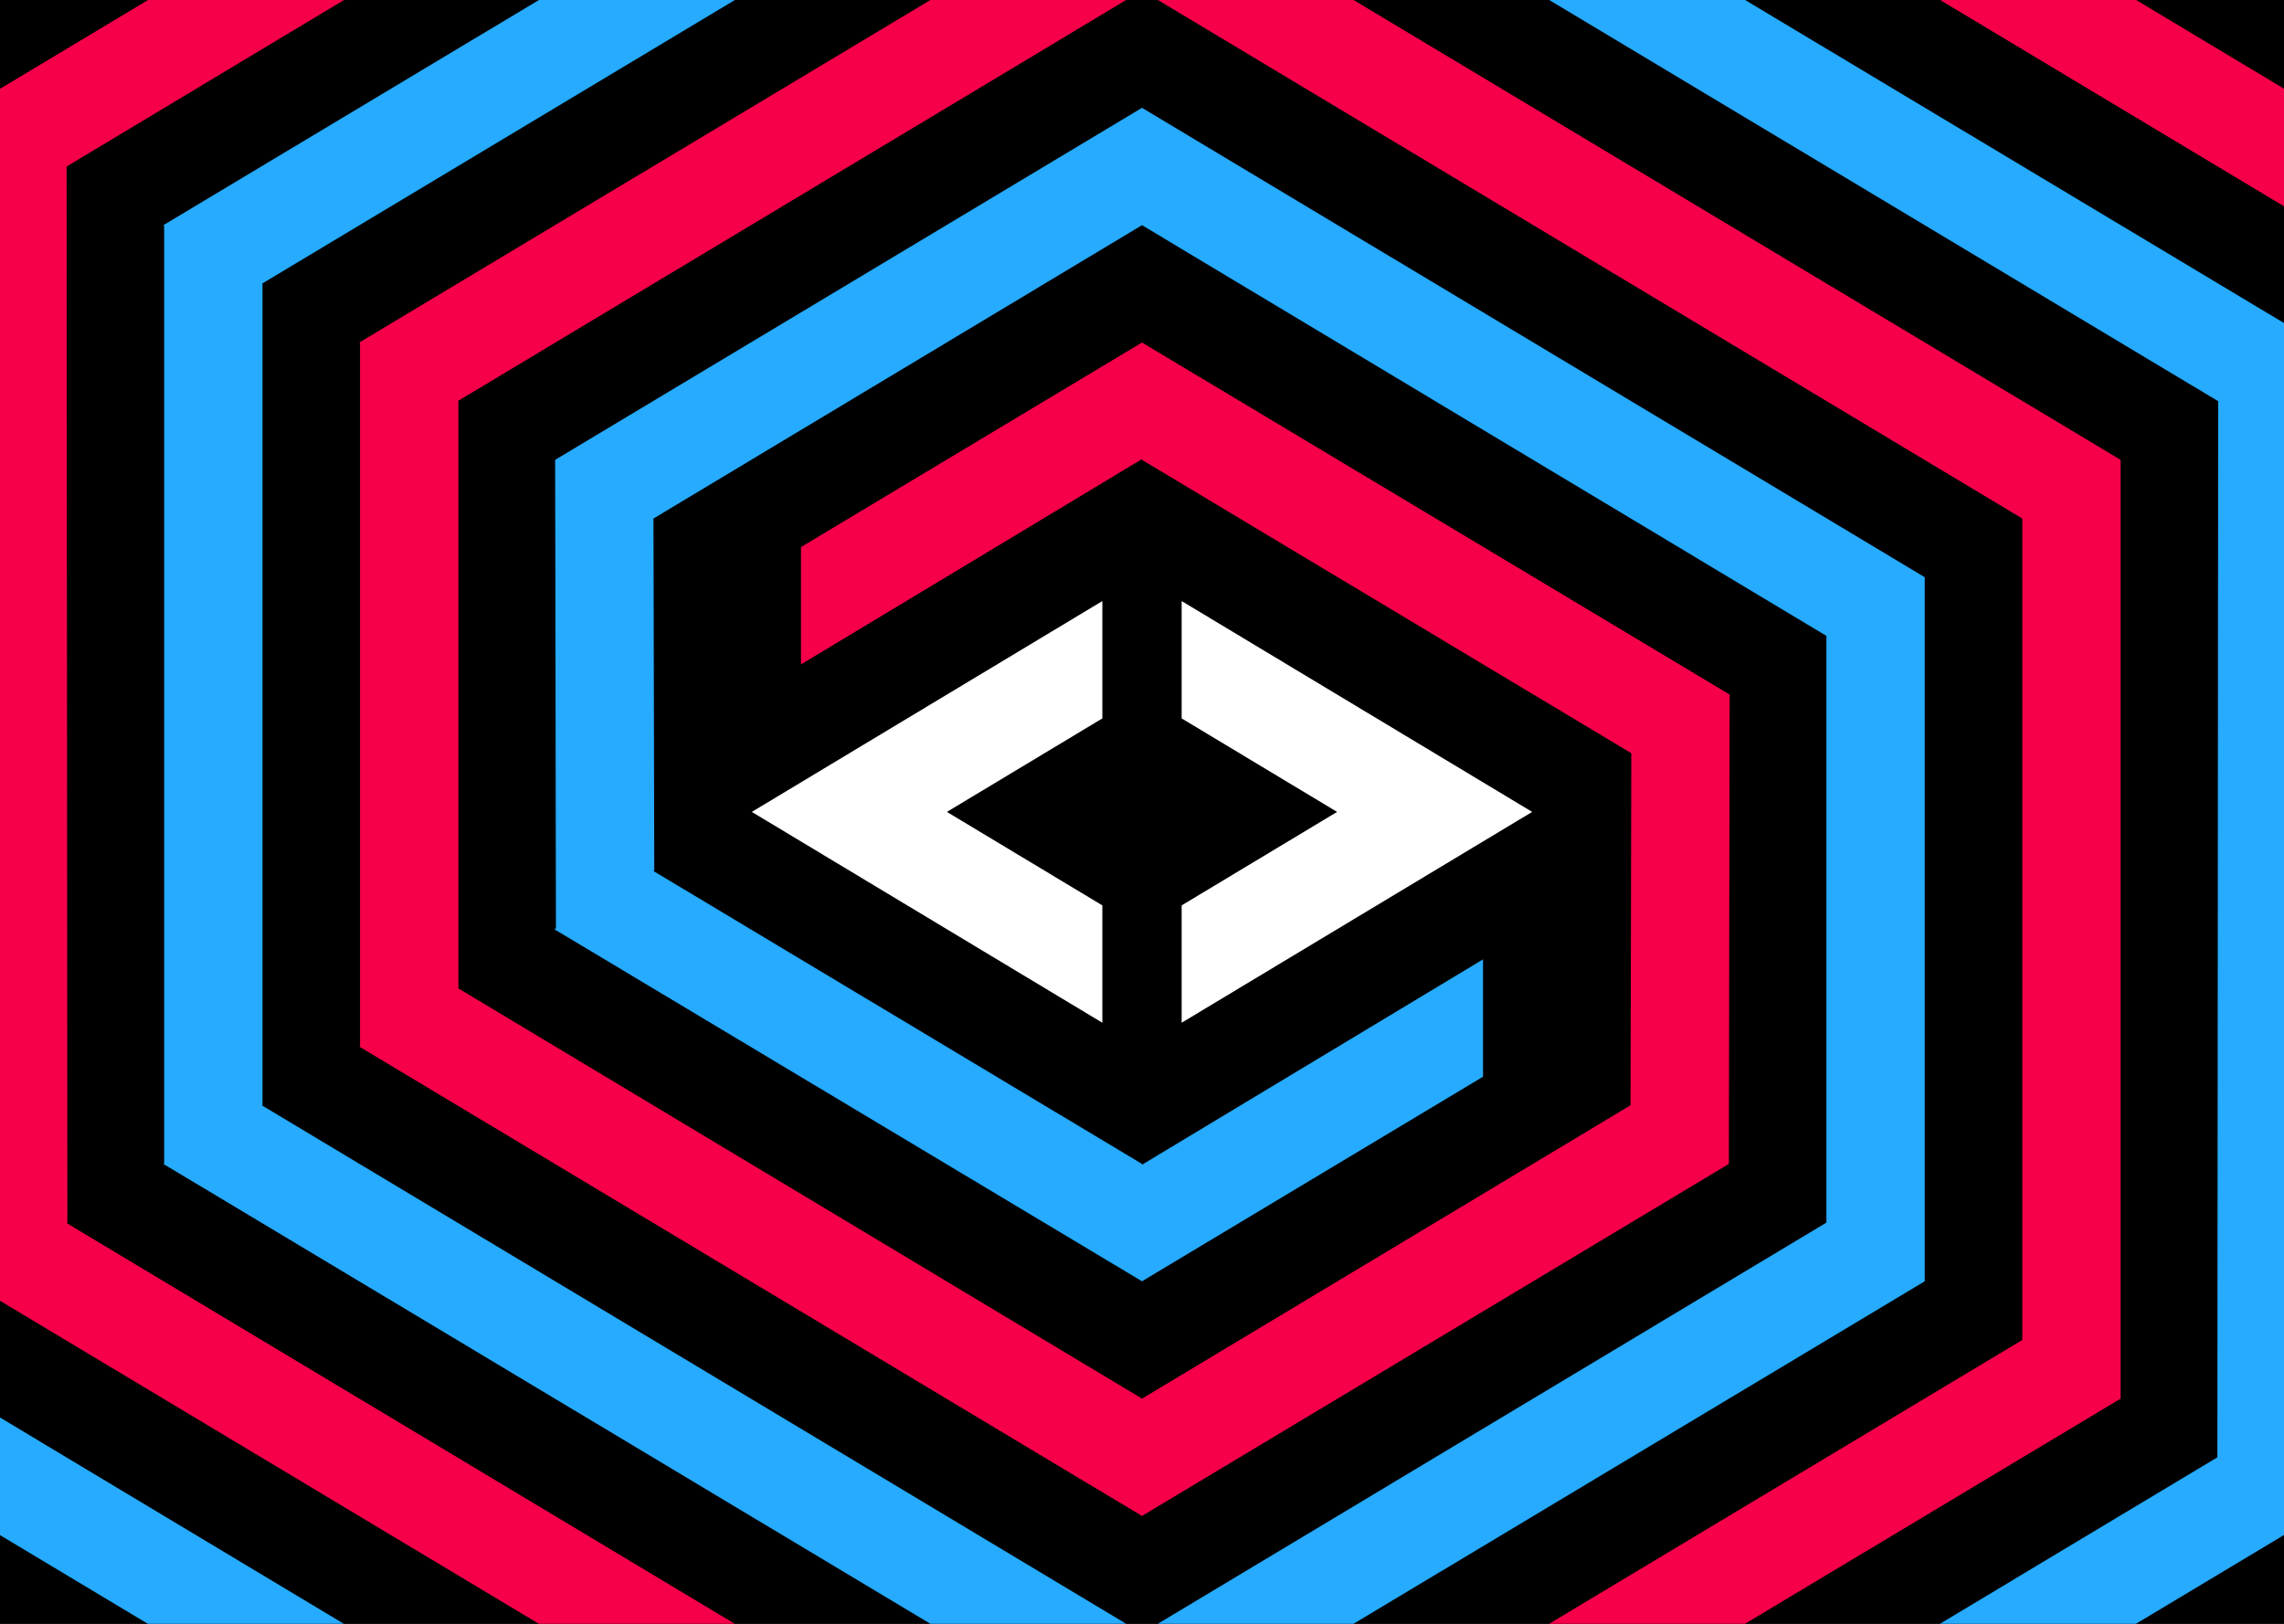 <svg width="1440" height="1024" viewBox="0 0 1440 1024" fill="none" xmlns="http://www.w3.org/2000/svg">
<rect x="0" y="0" width="1440" height="1024" fill="#333333" stroke="none"/>
<g clip-path="url(#clip0)">
<rect width="1440" height="1024" fill="black"/>
<path d="M695 379.041L474 512L695 644.96V570.96L597 512L695 453.041V379.041Z" fill="white"/>
<path d="M745 570.96L843 512L745 453.041V379.041L966 512L745 644.96V570.96Z" fill="white"/>
<path d="M505 345V419L720 289.5V216L505 345Z" fill="#F50049"/>
<path d="M935 679V605L720 734.5V808L935 679Z" fill="#26ABFF"/>
<path d="M2966.96 -1988L3220 -1836.19V-1762L2843.33 -1988H2966.96Z" fill="#F50049"/>
<path d="M-1780 -1836.19L-1526.96 -1988H-1403.33L-1780 -1762V-1836.19Z" fill="#F50049"/>
<path d="M-1780 -1466V-1540.19L-1033.56 -1988H-910L-1780 -1466Z" fill="#F50049"/>
<path d="M-1780 -1170V-1244.19L-540.163 -1988H-416.667L-1780 -1170Z" fill="#F50049"/>
<path d="M-1780 2120.19V2046L-170 3012H-293.464L-1780 2120.19Z" fill="#F50049"/>
<path d="M-1780 2416.19V2342L-663.333 3012H-786.862L-1780 2416.19Z" fill="#F50049"/>
<path d="M-1780 2712.19V2638L-1156.67 3012H-1280.26L-1780 2712.19Z" fill="#F50049"/>
<path d="M-1780 3008.19V2934L-1650 3012H-1773.66L-1780 3008.19Z" fill="#F50049"/>
<path d="M3220 3008.19L3213.66 3012H3090L3220 2934V3008.19Z" fill="#F50049"/>
<path d="M3220 2638V2712.19L2720.26 3012H2596.67L3220 2638Z" fill="#F50049"/>
<path d="M3220 2342V2416.19L2226.86 3012H2103.33L3220 2342Z" fill="#F50049"/>
<path d="M3220 2046V2120.19L1733.46 3012H1610L3220 2046Z" fill="#F50049"/>
<path d="M3220 -948.194V-874L1363.33 -1988H1486.77L3220 -948.194Z" fill="#F50049"/>
<path d="M3220 -1244.19V-1170L1856.67 -1988H1980.16L3220 -1244.19Z" fill="#F50049"/>
<path d="M3220 -1540.19V-1466L2350 -1988H2473.56L3220 -1540.19Z" fill="#F50049"/>
<path d="M-46.77 -1988L-1747 -968L-1685 -931L76.667 -1988H-46.77Z" fill="#F50049"/>
<path d="M446.667 -1988L-1500 -820L-1438 -783L570.023 -1988H446.667Z" fill="#F50049"/>
<path d="M869.989 -1988L3001.5 -709L3063.5 -746L993.353 -1988H869.989Z" fill="#F50049"/>
<path d="M1240.04 3012L3063.5 1918L3065 -746L3003 -709L3001.5 1881L1116.64 3012H1240.04Z" fill="#F50049"/>
<path d="M746.671 3012H693.327L-1500.5 1696L-1499.5 1695.4L-1501 -820L-1439 -783L-1437.5 1658.5L-1438.42 1659.05L720 2954L2755 1733L2756 -561L2818 -598L2817 1770L746.671 3012Z" fill="#F50049"/>
<path d="M323.333 3012H199.93L-1747 1844L-1746.5 1843.7L-1748 -968L-1686 -931L-1684.5 1807L-1684.75 1807.15L323.333 3012Z" fill="#F50049"/>
<path d="M2817 -598L2755 -561L720 -1782L-1191.5 -635L-1253.5 -672L720 -1856L2817 -598Z" fill="#F50049"/>
<path d="M2508.5 -413L2570.5 -450L720 -1560L-1007 -524L-1006.5 1399.7L-1007 1400L720 2436L2323.5 1474L2261.5 1437L720 2362L-944.751 1363.15L-944.501 1363L-945 -487L720 -1486L2508.5 -413Z" fill="#F50049"/>
<path d="M2323.5 -302L2261.5 -265L720 -1190L-698 -339L-697 1215L-697.752 1215.45L720 2066L2015 1289V-117L720 -894L-451.251 -191.15L-451 -191V1067L-451.251 1067.15L720 1770L1768.33 1141L1768.5 31L720 -598L-204.746 -43.147L-204.5 -43V919L-204.751 919.15L720 1474L1521.5 993V179L720 -302L42 105L42.5 771L41.999 771.299L720 1178L1275 845V327L720 -6L288.749 252.85L289 253V623L288.749 623.15L720 882L1028 697L1028.5 475L720 290V289.5V290.298V216.298V216L1090.5 438L1090 734L720 956L226.5 660L227 659.702V216.298L226.5 216L720 -80L1337 290V882L720 1252L-20.5 808L-19.5 807.404L-20 68L720 -376L1583.5 142V1030L720 1548L-267 956L-266.5 955.702V-79.707L-266.99 -80L720 -672L1830.5 -6L1830.33 1178L720 1844L-513.5 1104L-513 1103.7V-227.702L-513.5 -228L720 -968L2077 -154V1326L720 2140L-760.5 1252L-759.001 1251.11L-760 -376L720 -1264L2323.5 -302Z" fill="#F50049"/>
<path d="M-1253 1547.7L-1253.5 1548L720 2732L2570 1622L2571 -450L2509 -413L2508 1585L720 2658L-1191.25 1511.15L-1191 1511L-1192 -635L-1254 -672L-1253 1547.7Z" fill="#F50049"/>
<path d="M2262 -265V1437L2324 1474V-302L2262 -265Z" fill="#F50049"/>
<path d="M3220 -1910V-1984.19L3213.66 -1988H3090L3220 -1910Z" fill="#26ABFF"/>
<path d="M-1650 -1988H-1773.66L-1780 -1984.19V-1910L-1650 -1988Z" fill="#26ABFF"/>
<path d="M-1780 -1688.19L-1280.26 -1988H-1156.67L-1780 -1614V-1688.19Z" fill="#26ABFF"/>
<path d="M-1780 -1318V-1392.19L-786.862 -1988H-663.333L-1780 -1318Z" fill="#26ABFF"/>
<path d="M-1780 -1022V-1096.19L-293.464 -1988H-170L-1780 -1022Z" fill="#26ABFF"/>
<path d="M-1780 1972.19V1898L76.667 3012H-46.766L-1780 1972.19Z" fill="#26ABFF"/>
<path d="M-1780 2268.19V2194L-416.667 3012H-540.163L-1780 2268.19Z" fill="#26ABFF"/>
<path d="M-1780 2564.19V2490L-910 3012H-1033.56L-1780 2564.19Z" fill="#26ABFF"/>
<path d="M-1780 2860.19V2786L-1403.33 3012H-1526.96L-1780 2860.19Z" fill="#26ABFF"/>
<path d="M3220 2860.19L2966.96 3012H2843.33L3220 2786V2860.19Z" fill="#26ABFF"/>
<path d="M3220 2490V2564.19L2473.56 3012H2350L3220 2490Z" fill="#26ABFF"/>
<path d="M3220 2194V2268.19L1980.16 3012H1856.67L3220 2194Z" fill="#26ABFF"/>
<path d="M3220 -1096.19V-1022L1610 -1988H1733.46L3220 -1096.19Z" fill="#26ABFF"/>
<path d="M3220 -1392.19V-1318L2103.33 -1988H2226.86L3220 -1392.19Z" fill="#26ABFF"/>
<path d="M3220 -1688.19V-1614L2596.67 -1988H2720.26L3220 -1688.19Z" fill="#26ABFF"/>
<path d="M199.963 -1988L-1623.5 -894L-1561.5 -857L323.362 -1988H199.963Z" fill="#26ABFF"/>
<path d="M1116.67 -1988H1240.07L3187 -820L3125 -783L1116.67 -1988Z" fill="#26ABFF"/>
<path d="M693.329 -1988H746.673L2940.5 -672L2878.5 -635L720 -1930L-1315 -709L-1377 -746L693.329 -1988Z" fill="#26ABFF"/>
<path d="M1486.77 3012L3187 1992L3188.5 -820L3126.5 -783L3125 1955L1363.33 3012H1486.77Z" fill="#26ABFF"/>
<path d="M993.333 3012L2940 1844L2878 1807L869.977 3012H993.333Z" fill="#26ABFF"/>
<path d="M570.011 3012L-1561.25 1733.15L-1561 1733L-1562.5 -857L-1624.5 -894L-1623 1769.7L-1623.5 1770L446.647 3012H570.011Z" fill="#26ABFF"/>
<path d="M2693.5 -524L2631.5 -487L720 -1634L-1068 -561L-1130 -598L720 -1708L2693.5 -524Z" fill="#26ABFF"/>
<path d="M2385 -339L2447 -376L720 -1412L-883.5 -450V1326L720 2288L2200 1400L2199.5 1399.7L2200.5 -228L720 -1116L-637 -302L-636.5 -301.702V1177.7L-637 1178L720 1992L1953.5 1252V-80L720 -820L-390.33 -154L-390 -153.803L-389.83 1029.6L-390.5 1030L720 1696L1706.99 1104L1644.99 1067L720 1622L-328.166 993.2L-327.83 993L-328 -117L-328.166 -117.099L720 -746L1891.5 -43V1215L720 1918L-574.751 1141.15L-574.5 1141V-265L-574.751 -265.15L720 -1042L2138.5 -191L2137.5 1363L2137.75 1363.15L720 2214L-821.5 1289V-413L720 -1338L2385 -339Z" fill="#26ABFF"/>
<path d="M720 -524L1707 68V1104L1645 1067V105L720 -450L-81.251 30.85L-81 31V845L-81.251 845.15L720 1326L1398 919L1398.5 253L720 -154L165.249 178.85L165.5 179V697L165.249 697.15L720 1030L1151.5 771V401L720 142L412 327L412.5 549L411.999 549.299L720 734V808L349.5 586L350.499 585.404L350 290L720 68L1213.5 364V808L720 1104L103 734L103.5 733.702V142.298L103 142L720 -228L1460.5 216L1460 956L720 1400L-143.5 882L-143 881.702V-5.702L-143.5 -6L720 -524Z" fill="#26ABFF"/>
<path d="M-1068 1437.3L-1067.5 1437L-1068.5 -561L-1130.5 -598L-1129.5 1473.4L-1130.5 1474L720 2584L2447 1548L2447.5 -376L2385.5 -339L2385 1511L720 2510L-1068 1437.3Z" fill="#26ABFF"/>
<path d="M-1314.5 1585L-1314.75 1585.15L720 2806L2631.5 1659L2632.5 -487L2694.5 -524L2693.5 1696L720 2880L-1377 1622L-1376.5 1621.7L-1377.5 -746L-1315.5 -709L-1314.5 1585Z" fill="#26ABFF"/>
<path d="M2879.5 -635L2878 1806.5L2940 1843.5L2941.5 -672L2879.5 -635Z" fill="#26ABFF"/>
</g>
<defs>
<clipPath id="clip0">
<rect width="1440" height="1024" fill="white"/>
</clipPath>
</defs>
</svg>
